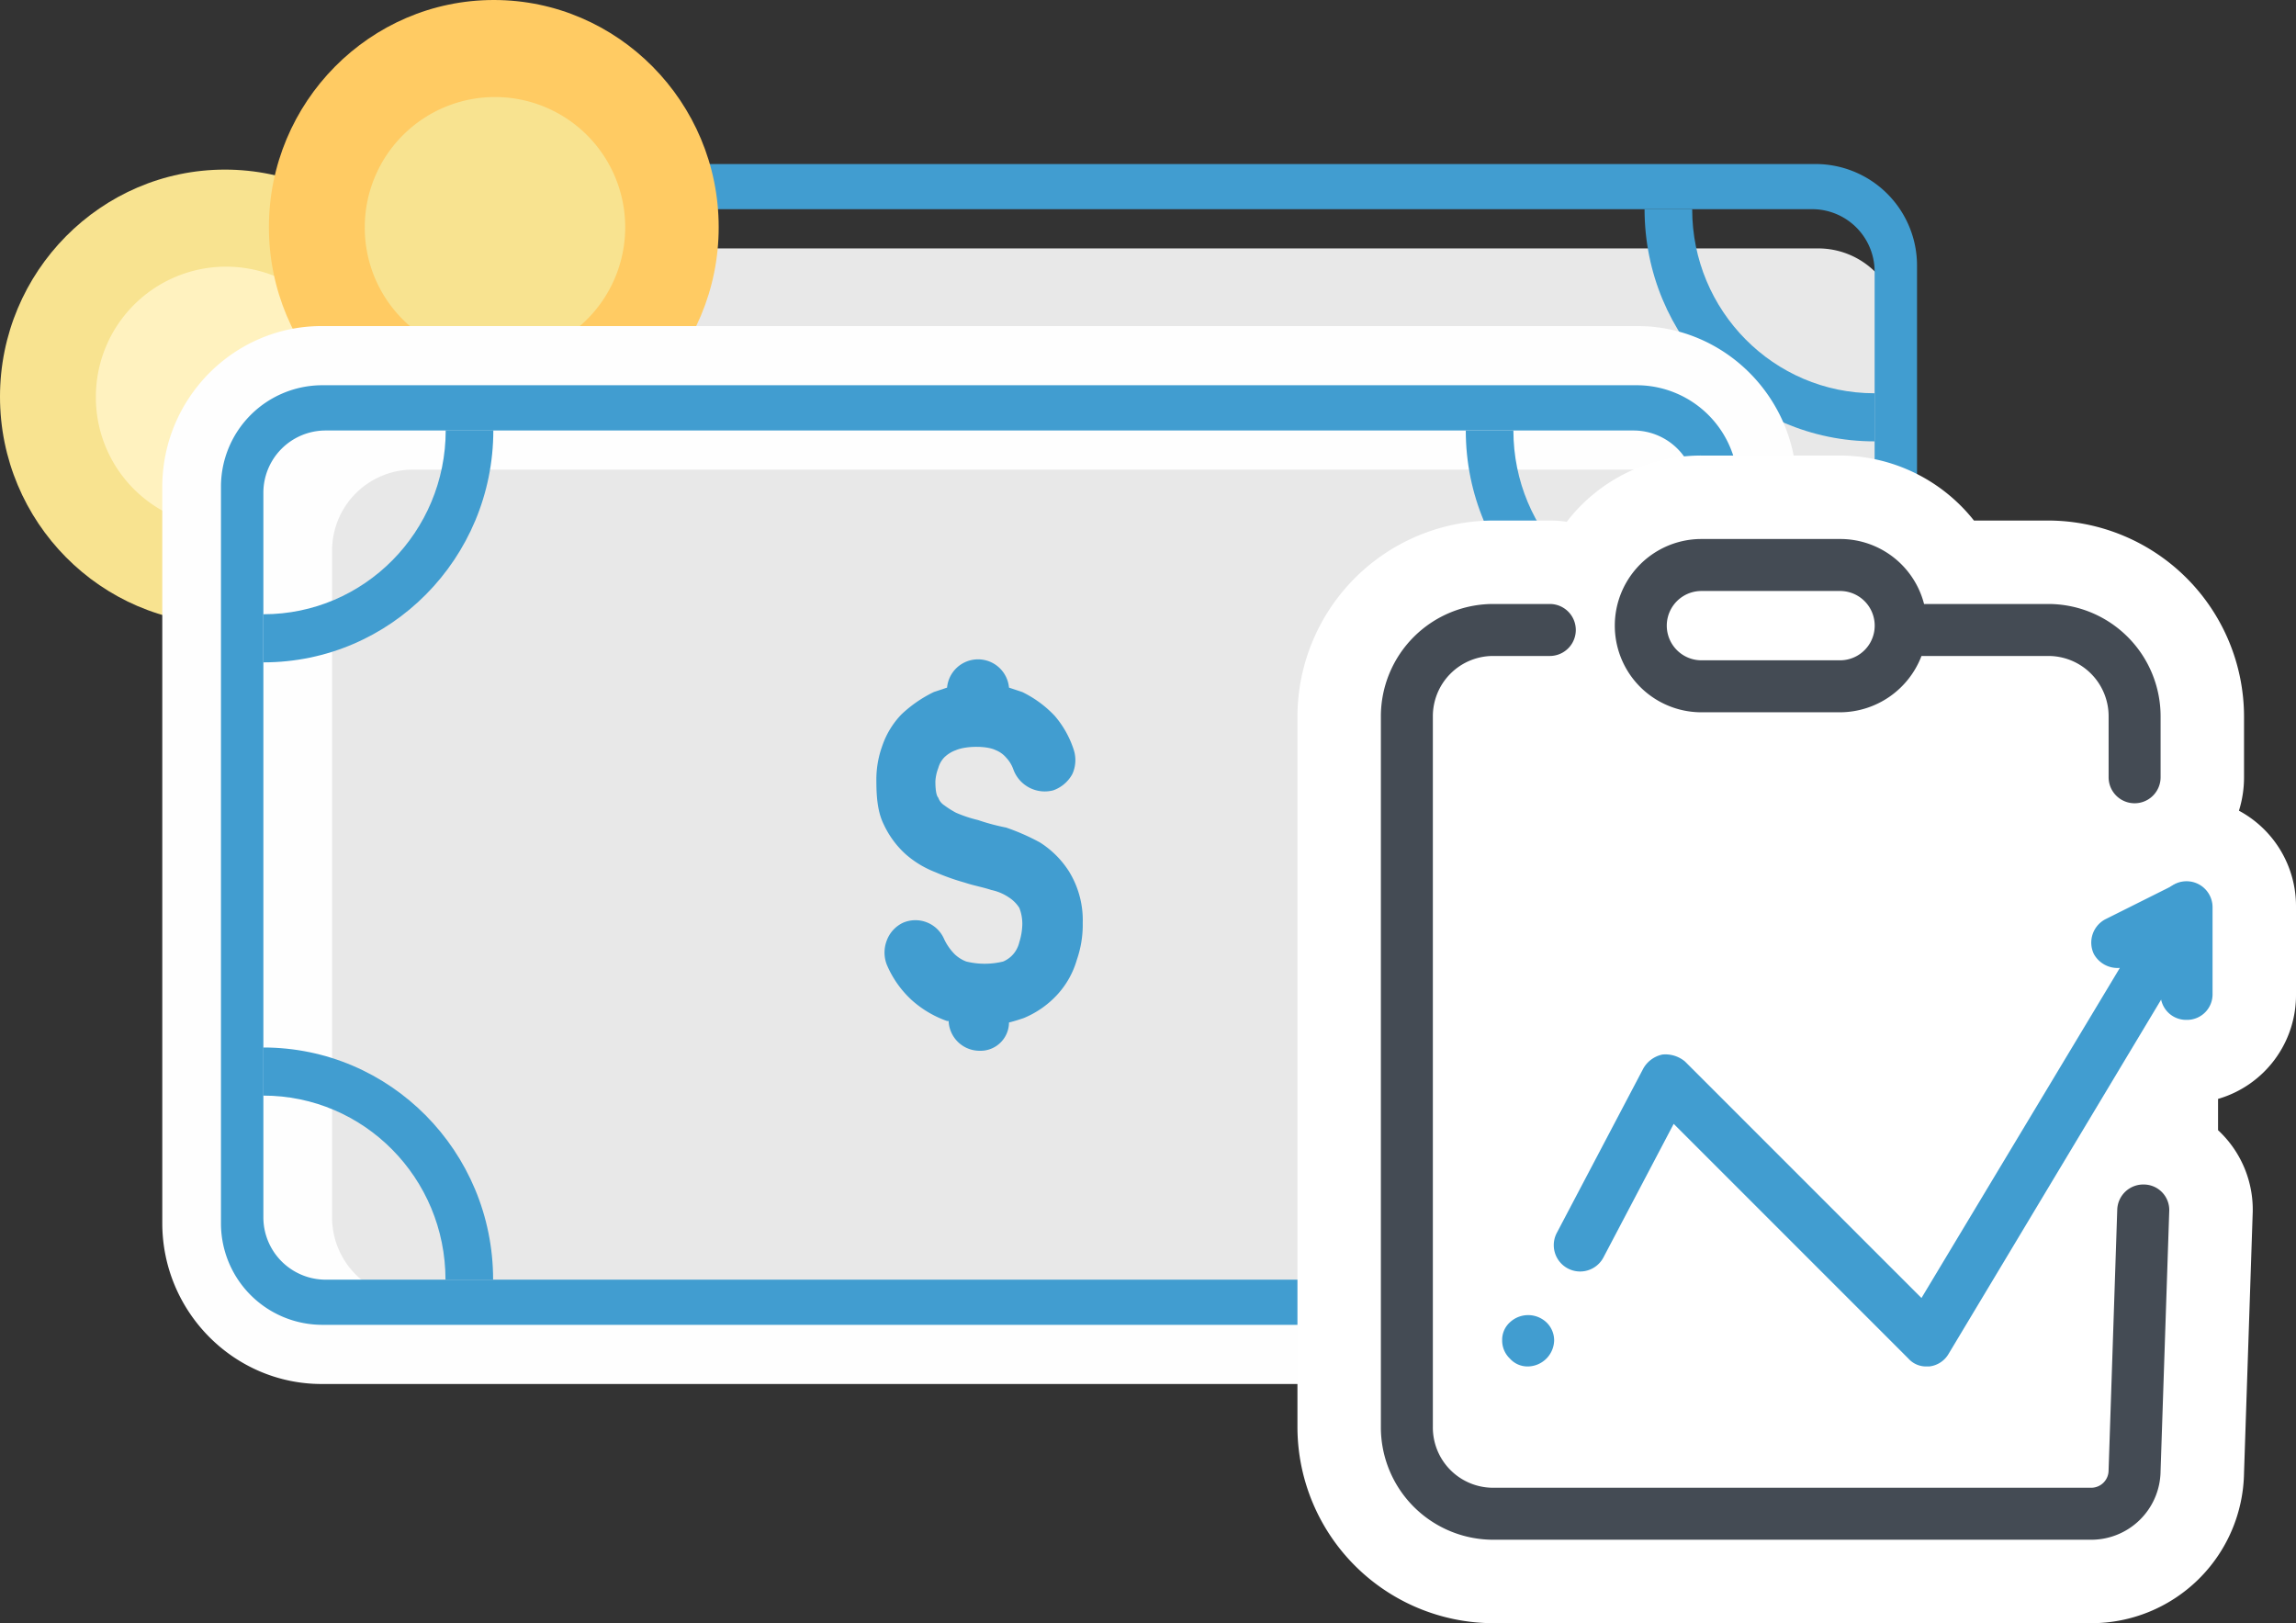 <svg xmlns="http://www.w3.org/2000/svg" width="623.227" height="440.548" viewBox="0 0 623.227 440.548">
  <rect x="0" y="0" width="623.227" height="440.548" fill="#333333" stroke="none"/>
  <g id="Group_2517" data-name="Group 2517" transform="translate(-3611.661 -2397.257)">
    <g id="Group_2515" data-name="Group 2515">
      <path id="Path_2346" data-name="Path 2346" d="M3772.1,2464.681h333.27a21.941,21.941,0,0,1,21.77,21.988v180.915a21.96,21.96,0,0,1-21.77,21.989H3772.1a21.96,21.96,0,0,1-21.77-21.989V2486.669a21.941,21.941,0,0,1,21.77-21.988Z" fill="#e8e8e8" fill-rule="evenodd"/>
      <path id="Path_2347" data-name="Path 2347" d="M3950.487,2573.906a26.36,26.36,0,0,0-7.994-8.074,64.248,64.248,0,0,0-9.213-4.037,53.024,53.024,0,0,1-7.6-2,38.137,38.137,0,0,1-6.009-2.032,21.646,21.646,0,0,1-3.2-2.033,4,4,0,0,1-1.588-2c-.4-.4-.793-1.632-.793-4.438a11.818,11.818,0,0,1,.793-3.636,6.424,6.424,0,0,1,1.588-2.835,9.052,9.052,0,0,1,3.2-2.032c2.806-1.2,8.419-1.2,10.8,0a7.074,7.074,0,0,1,2.806,2.032,9.06,9.06,0,0,1,2.013,3.236,9,9,0,0,0,10.8,5.64,9.4,9.4,0,0,0,5.187-4.438,9.134,9.134,0,0,0,.4-6.47,26.578,26.578,0,0,0-5.187-9.276,29.245,29.245,0,0,0-8.816-6.471c-1.191-.4-2.381-.8-3.6-1.2a8.424,8.424,0,0,0-16.781,0c-1.219.4-2.41.8-3.6,1.2a33.859,33.859,0,0,0-8.816,6.07,22.979,22.979,0,0,0-5.187,8.474,27.06,27.06,0,0,0-1.616,9.706c0,4.438.4,8.475,2.013,11.71a24.428,24.428,0,0,0,6.009,8.073,25.794,25.794,0,0,0,7.994,4.839,57.893,57.893,0,0,0,7.993,2.834c2.41.8,4.791,1.232,7.2,2.033a13.133,13.133,0,0,1,4.791,2,9.176,9.176,0,0,1,2.806,2.835,11.765,11.765,0,0,1,.794,4.838,17.616,17.616,0,0,1-.794,4.467,8.409,8.409,0,0,1-1.587,3.235,7.451,7.451,0,0,1-2.806,2,21.04,21.04,0,0,1-10.007,0,8.767,8.767,0,0,1-3.2-2,15.425,15.425,0,0,1-2.806-4.066,8.515,8.515,0,0,0-11.2-4.437,8.707,8.707,0,0,0-4.394,4.867,9.019,9.019,0,0,0,0,6.442,28.427,28.427,0,0,0,6.8,9.705,29.107,29.107,0,0,0,9.61,5.669h.4a8.409,8.409,0,0,0,8.39,8.074,7.725,7.725,0,0,0,7.994-7.673c1.616-.4,2.806-.83,4-1.231a25.563,25.563,0,0,0,9.212-6.442,23.212,23.212,0,0,0,5.188-9.305,29.225,29.225,0,0,0,1.616-10.106,25.277,25.277,0,0,0-3.6-13.743Z" fill="#60c49c"/>
      <path id="Path_2348" data-name="Path 2348" d="M3747.5,2441.777h357.165a27.558,27.558,0,0,1,27.354,27.6v92.189a5.562,5.562,0,0,1-5.527,5.583h-.482a5.539,5.539,0,0,1-5.5-5.583v-90.557a16.95,16.95,0,0,0-16.81-16.978H3748.461a16.925,16.925,0,0,0-16.781,16.978v196.518a16.925,16.925,0,0,0,16.781,16.978H4103.7a16.949,16.949,0,0,0,16.81-16.978v-7.759a5.538,5.538,0,0,1,5.5-5.582h.482a5.561,5.561,0,0,1,5.527,5.582v9.42a27.557,27.557,0,0,1-27.354,27.6H3747.5a27.551,27.551,0,0,1-27.326-27.6V2469.377a27.552,27.552,0,0,1,27.326-27.6Zm373.011,196.633v-37.076a5.557,5.557,0,0,1,5.5-5.583h.482a5.58,5.58,0,0,1,5.527,5.583v37.076a5.562,5.562,0,0,1-5.527,5.583h-.482a5.539,5.539,0,0,1-5.5-5.583Z" fill="#419dd0" fill-rule="evenodd"/>
      <path id="Path_2349" data-name="Path 2349" d="M4120.509,2517.046h-.057c-34.469,0-62.391-28.2-62.391-63.015h12.926c0,27.6,22.139,49.96,49.465,49.96h.057Z" fill="#419dd0" fill-rule="evenodd"/>
      <path id="Path_2350" data-name="Path 2350" d="M4120.452,2621.461h-.057c-34.441,0-62.39,28.2-62.39,62.987h12.926c0-27.571,22.138-49.96,49.464-49.96h.057Z" fill="#419dd0" fill-rule="evenodd"/>
      <path id="Path_2351" data-name="Path 2351" d="M3731.68,2516.989h.057c34.441,0,62.362-28.23,62.362-63.015h-12.926c0,27.6-22.138,49.959-49.436,49.959h-.057Z" fill="#60c49c" fill-rule="evenodd"/>
      <path id="Path_2352" data-name="Path 2352" d="M3731.623,2621.518h.057c34.441,0,62.362,28.2,62.362,62.987h-12.926c0-27.571-22.138-49.931-49.436-49.931h-.057Z" fill="#60c49c" fill-rule="evenodd"/>
      <path id="Path_2353" data-name="Path 2353" d="M3672.72,2566.6c33.618,0,61.029-27.685,61.029-61.669,0-33.956-27.411-61.642-61.029-61.642s-61.059,27.686-61.059,61.642c0,33.984,27.44,61.669,61.059,61.669Z" fill="#f8e390" fill-rule="evenodd"/>
      <path id="Path_2354" data-name="Path 2354" d="M3672.691,2540.323a35.346,35.346,0,1,0-35.008-35.359,35.236,35.236,0,0,0,35.008,35.359Z" fill="#fff2bf" fill-rule="evenodd"/>
      <path id="Path_2355" data-name="Path 2355" d="M3745.712,2520.568c33.619,0,61.03-27.686,61.03-61.641s-27.411-61.67-61.03-61.67c-33.648,0-61.059,27.714-61.059,61.67s27.411,61.641,61.059,61.641Z" fill="#ffcb63" fill-rule="evenodd"/>
      <path id="Path_2356" data-name="Path 2356" d="M3745.683,2494.285a35.346,35.346,0,1,0-35.008-35.358,35.236,35.236,0,0,0,35.008,35.358Z" fill="#f8e390" fill-rule="evenodd"/>
      <path id="Path_2357" data-name="Path 2357" d="M4094.515,2635.347v12.311a21.774,21.774,0,0,1,4.847,13.742v37.077a21.86,21.86,0,0,0,0,21.329v9.42c0,24.049-19.417,43.661-43.228,43.661H3698.968c-23.811,0-43.256-19.612-43.256-43.661V2529.414c0-24.049,19.445-43.661,43.256-43.661h357.166c23.811,0,43.228,19.612,43.228,43.661v92.219a21.636,21.636,0,0,1-4.847,13.714Z" fill="#fefefe" fill-rule="evenodd"/>
      <path id="Path_2358" data-name="Path 2358" d="M3723.573,2524.719h333.241a21.965,21.965,0,0,1,21.8,21.988v180.915a21.946,21.946,0,0,1-21.8,21.988H3723.573a21.94,21.94,0,0,1-21.77-21.988V2546.707a21.959,21.959,0,0,1,21.77-21.988Z" fill="#e8e8e8" fill-rule="evenodd"/>
      <path id="Path_2359" data-name="Path 2359" d="M3901.957,2633.972a25.536,25.536,0,0,0-8.022-8.073,59.507,59.507,0,0,0-9.184-4.037,57.5,57.5,0,0,1-7.6-2.033,35.234,35.234,0,0,1-6.009-2,25.216,25.216,0,0,1-3.2-2.033,3.945,3.945,0,0,1-1.588-2.033c-.4-.4-.793-1.6-.793-4.437a11.964,11.964,0,0,1,.793-3.636,6.755,6.755,0,0,1,1.588-2.835,8.751,8.751,0,0,1,3.2-2c2.806-1.2,8.419-1.2,10.8,0a7.235,7.235,0,0,1,2.806,2,9.111,9.111,0,0,1,1.984,3.236,9.06,9.06,0,0,0,10.829,5.668,9.512,9.512,0,0,0,5.187-4.437,9.145,9.145,0,0,0,.4-6.471,26.714,26.714,0,0,0-5.188-9.3,30.226,30.226,0,0,0-8.815-6.47c-1.191-.4-2.41-.8-3.6-1.2a8.44,8.44,0,0,0-16.81,0c-1.19.4-2.381.8-3.6,1.2a34.916,34.916,0,0,0-8.787,6.07,22.93,22.93,0,0,0-5.187,8.5,26.8,26.8,0,0,0-1.616,9.677c0,4.437.4,8.5,2.012,11.71a25.225,25.225,0,0,0,5.981,8.1,26.867,26.867,0,0,0,8.023,4.838,61.9,61.9,0,0,0,7.993,2.835c2.381.8,4.791,1.2,7.2,2a13.334,13.334,0,0,1,4.791,2.033,9.19,9.19,0,0,1,2.806,2.834,11.674,11.674,0,0,1,.794,4.839,17.4,17.4,0,0,1-.794,4.437,7.717,7.717,0,0,1-1.616,3.236,7.477,7.477,0,0,1-2.778,2.032,21.036,21.036,0,0,1-10.006,0,9.2,9.2,0,0,1-3.2-2.032,14.614,14.614,0,0,1-2.806-4.037,8.491,8.491,0,0,0-11.2-4.438,8.654,8.654,0,0,0-4.394,4.839,9.083,9.083,0,0,0,0,6.47,27.66,27.66,0,0,0,6.8,9.677,28.5,28.5,0,0,0,9.581,5.669h.426a8.408,8.408,0,0,0,8.39,8.074,7.725,7.725,0,0,0,7.994-7.673c1.616-.4,2.806-.8,4-1.2a25.626,25.626,0,0,0,9.212-6.47,23.562,23.562,0,0,0,5.188-9.3,28.966,28.966,0,0,0,1.615-10.078,25.213,25.213,0,0,0-3.6-13.743Z" fill="#419dd0"/>
      <path id="Path_2360" data-name="Path 2360" d="M3698.968,2501.815h357.166a27.552,27.552,0,0,1,27.326,27.6v92.219a5.557,5.557,0,0,1-5.5,5.583h-.482a5.582,5.582,0,0,1-5.528-5.583v-90.587a16.9,16.9,0,0,0-16.781-16.949H3699.932a16.9,16.9,0,0,0-16.781,16.949v196.548a16.925,16.925,0,0,0,16.781,16.977H4055.17a16.925,16.925,0,0,0,16.781-16.977v-7.788a5.582,5.582,0,0,1,5.528-5.583h.482a5.557,5.557,0,0,1,5.5,5.583v9.42a27.552,27.552,0,0,1-27.326,27.6H3698.968a27.533,27.533,0,0,1-27.326-27.6V2529.414a27.533,27.533,0,0,1,27.326-27.6Zm372.983,196.662V2661.4a5.563,5.563,0,0,1,5.528-5.583h.482a5.539,5.539,0,0,1,5.5,5.583v37.077a5.557,5.557,0,0,1-5.5,5.583h-.482a5.582,5.582,0,0,1-5.528-5.583Z" fill="#419dd0" fill-rule="evenodd"/>
      <path id="Path_2361" data-name="Path 2361" d="M4071.951,2577.084h-.028c-34.47,0-62.391-28.2-62.391-62.987h12.926c0,27.571,22.139,49.932,49.465,49.932h.028Z" fill="#419dd0" fill-rule="evenodd"/>
      <path id="Path_2362" data-name="Path 2362" d="M4071.894,2681.5h-.028c-34.469,0-62.391,28.2-62.391,63.015H4022.4c0-27.6,22.139-49.96,49.465-49.96h.028Z" fill="#419dd0" fill-rule="evenodd"/>
      <path id="Path_2363" data-name="Path 2363" d="M3683.151,2577.027h.028c34.47,0,62.391-28.2,62.391-62.987h-12.926c0,27.571-22.139,49.931-49.465,49.931h-.028Z" fill="#419dd0" fill-rule="evenodd"/>
      <path id="Path_2364" data-name="Path 2364" d="M3683.094,2681.556h.029c34.469,0,62.39,28.2,62.39,63.015h-12.926c0-27.6-22.138-49.959-49.464-49.959h-.029Z" fill="#419dd0" fill-rule="evenodd"/>
    </g>
    <g id="Group_2516" data-name="Group 2516">
      <path id="Path_2365" data-name="Path 2365" d="M4219.4,2617.288a30.275,30.275,0,0,0,1.382-9.073v-16.461a53.281,53.281,0,0,0-53.221-53.22h-20.09a46.475,46.475,0,0,0-36.348-17.637H4073.5a45.969,45.969,0,0,0-36.56,17.977,30.75,30.75,0,0,0-4.593-.34h-15.285a53.281,53.281,0,0,0-53.221,53.22v192.83a53.281,53.281,0,0,0,53.221,53.221h162.259a41.458,41.458,0,0,0,41.46-40.776l2.335-70.058a29.4,29.4,0,0,0-9.387-22.974v-8.486A29.337,29.337,0,0,0,4234.888,2667v-23.516A29.4,29.4,0,0,0,4219.4,2617.288Z" fill="#fff"/>
      <g id="surface1">
        <path id="Path_2366" data-name="Path 2366" d="M4126.4,2568.239h41.153a23.585,23.585,0,0,1,23.516,23.515v192.831a23.585,23.585,0,0,1-23.516,23.515h-150.5a23.585,23.585,0,0,1-23.516-23.515V2591.754a23.585,23.585,0,0,1,23.516-23.515h15.285" fill="#fff"/>
        <path id="Path_2367" data-name="Path 2367" d="M4205.184,2674.06a6.929,6.929,0,0,1-7.055-7.055v-23.516a7.054,7.054,0,0,1,14.109,0V2667A6.928,6.928,0,0,1,4205.184,2674.06Z" fill="#419dd0"/>
        <path id="Path_2368" data-name="Path 2368" d="M4134.636,2768.123a6.4,6.4,0,0,1-4.937-2.117l-63.73-63.727-19.047,36.215a7.153,7.153,0,1,1-12.7-6.586l23.516-44.68a7.785,7.785,0,0,1,5.174-3.762,8.292,8.292,0,0,1,6.113,1.881l64.2,64.2,53.85-89.595a7.35,7.35,0,0,1-7.055-3.761,7.167,7.167,0,0,1,3.057-9.407l18.812-9.406a7.013,7.013,0,0,1,9.173,9.875l-70.548,117.579a6.968,6.968,0,0,1-5.174,3.293Z" fill="#419dd0"/>
        <path id="Path_2369" data-name="Path 2369" d="M4026.463,2768.123a6.4,6.4,0,0,1-4.937-2.117,6.761,6.761,0,0,1-2.118-4.937,6.4,6.4,0,0,1,2.118-4.938,7.249,7.249,0,0,1,9.874,0,6.76,6.76,0,0,1,2.118,4.938,7.237,7.237,0,0,1-7.055,7.054Z" fill="#419dd0"/>
        <path id="Path_2370" data-name="Path 2370" d="M4179.316,2815.155H4017.057a30.509,30.509,0,0,1-30.571-30.57V2591.754a30.509,30.509,0,0,1,30.571-30.57h15.285a7.054,7.054,0,1,1,0,14.109h-15.285a16.359,16.359,0,0,0-16.461,16.461v192.831a16.358,16.358,0,0,0,16.461,16.461h162.259a4.719,4.719,0,0,0,4.7-4.7l2.352-70.781a7.067,7.067,0,0,1,7.289-6.821,6.928,6.928,0,0,1,6.82,7.289l-2.351,70.548A18.819,18.819,0,0,1,4179.316,2815.155Z" fill="#444b54"/>
        <path id="Path_2371" data-name="Path 2371" d="M4111.12,2583.524H4073.5a16.461,16.461,0,1,1,0-32.922h37.625a16.461,16.461,0,0,1,0,32.922Z" fill="#fff"/>
        <path id="Path_2372" data-name="Path 2372" d="M4167.558,2561.184h-33.627a23.5,23.5,0,0,0-22.811-17.637H4073.5a23.516,23.516,0,1,0,0,47.032h37.625a23.78,23.78,0,0,0,22.106-15.286h34.332a16.359,16.359,0,0,1,16.461,16.461v16.462a7.055,7.055,0,0,0,14.11,0v-16.462A30.509,30.509,0,0,0,4167.558,2561.184Zm-56.438,15.285H4073.5a9.406,9.406,0,1,1,0-18.813h37.625a9.406,9.406,0,0,1,0,18.813Z" fill="#444b54"/>
      </g>
    </g>
  </g>
</svg>
